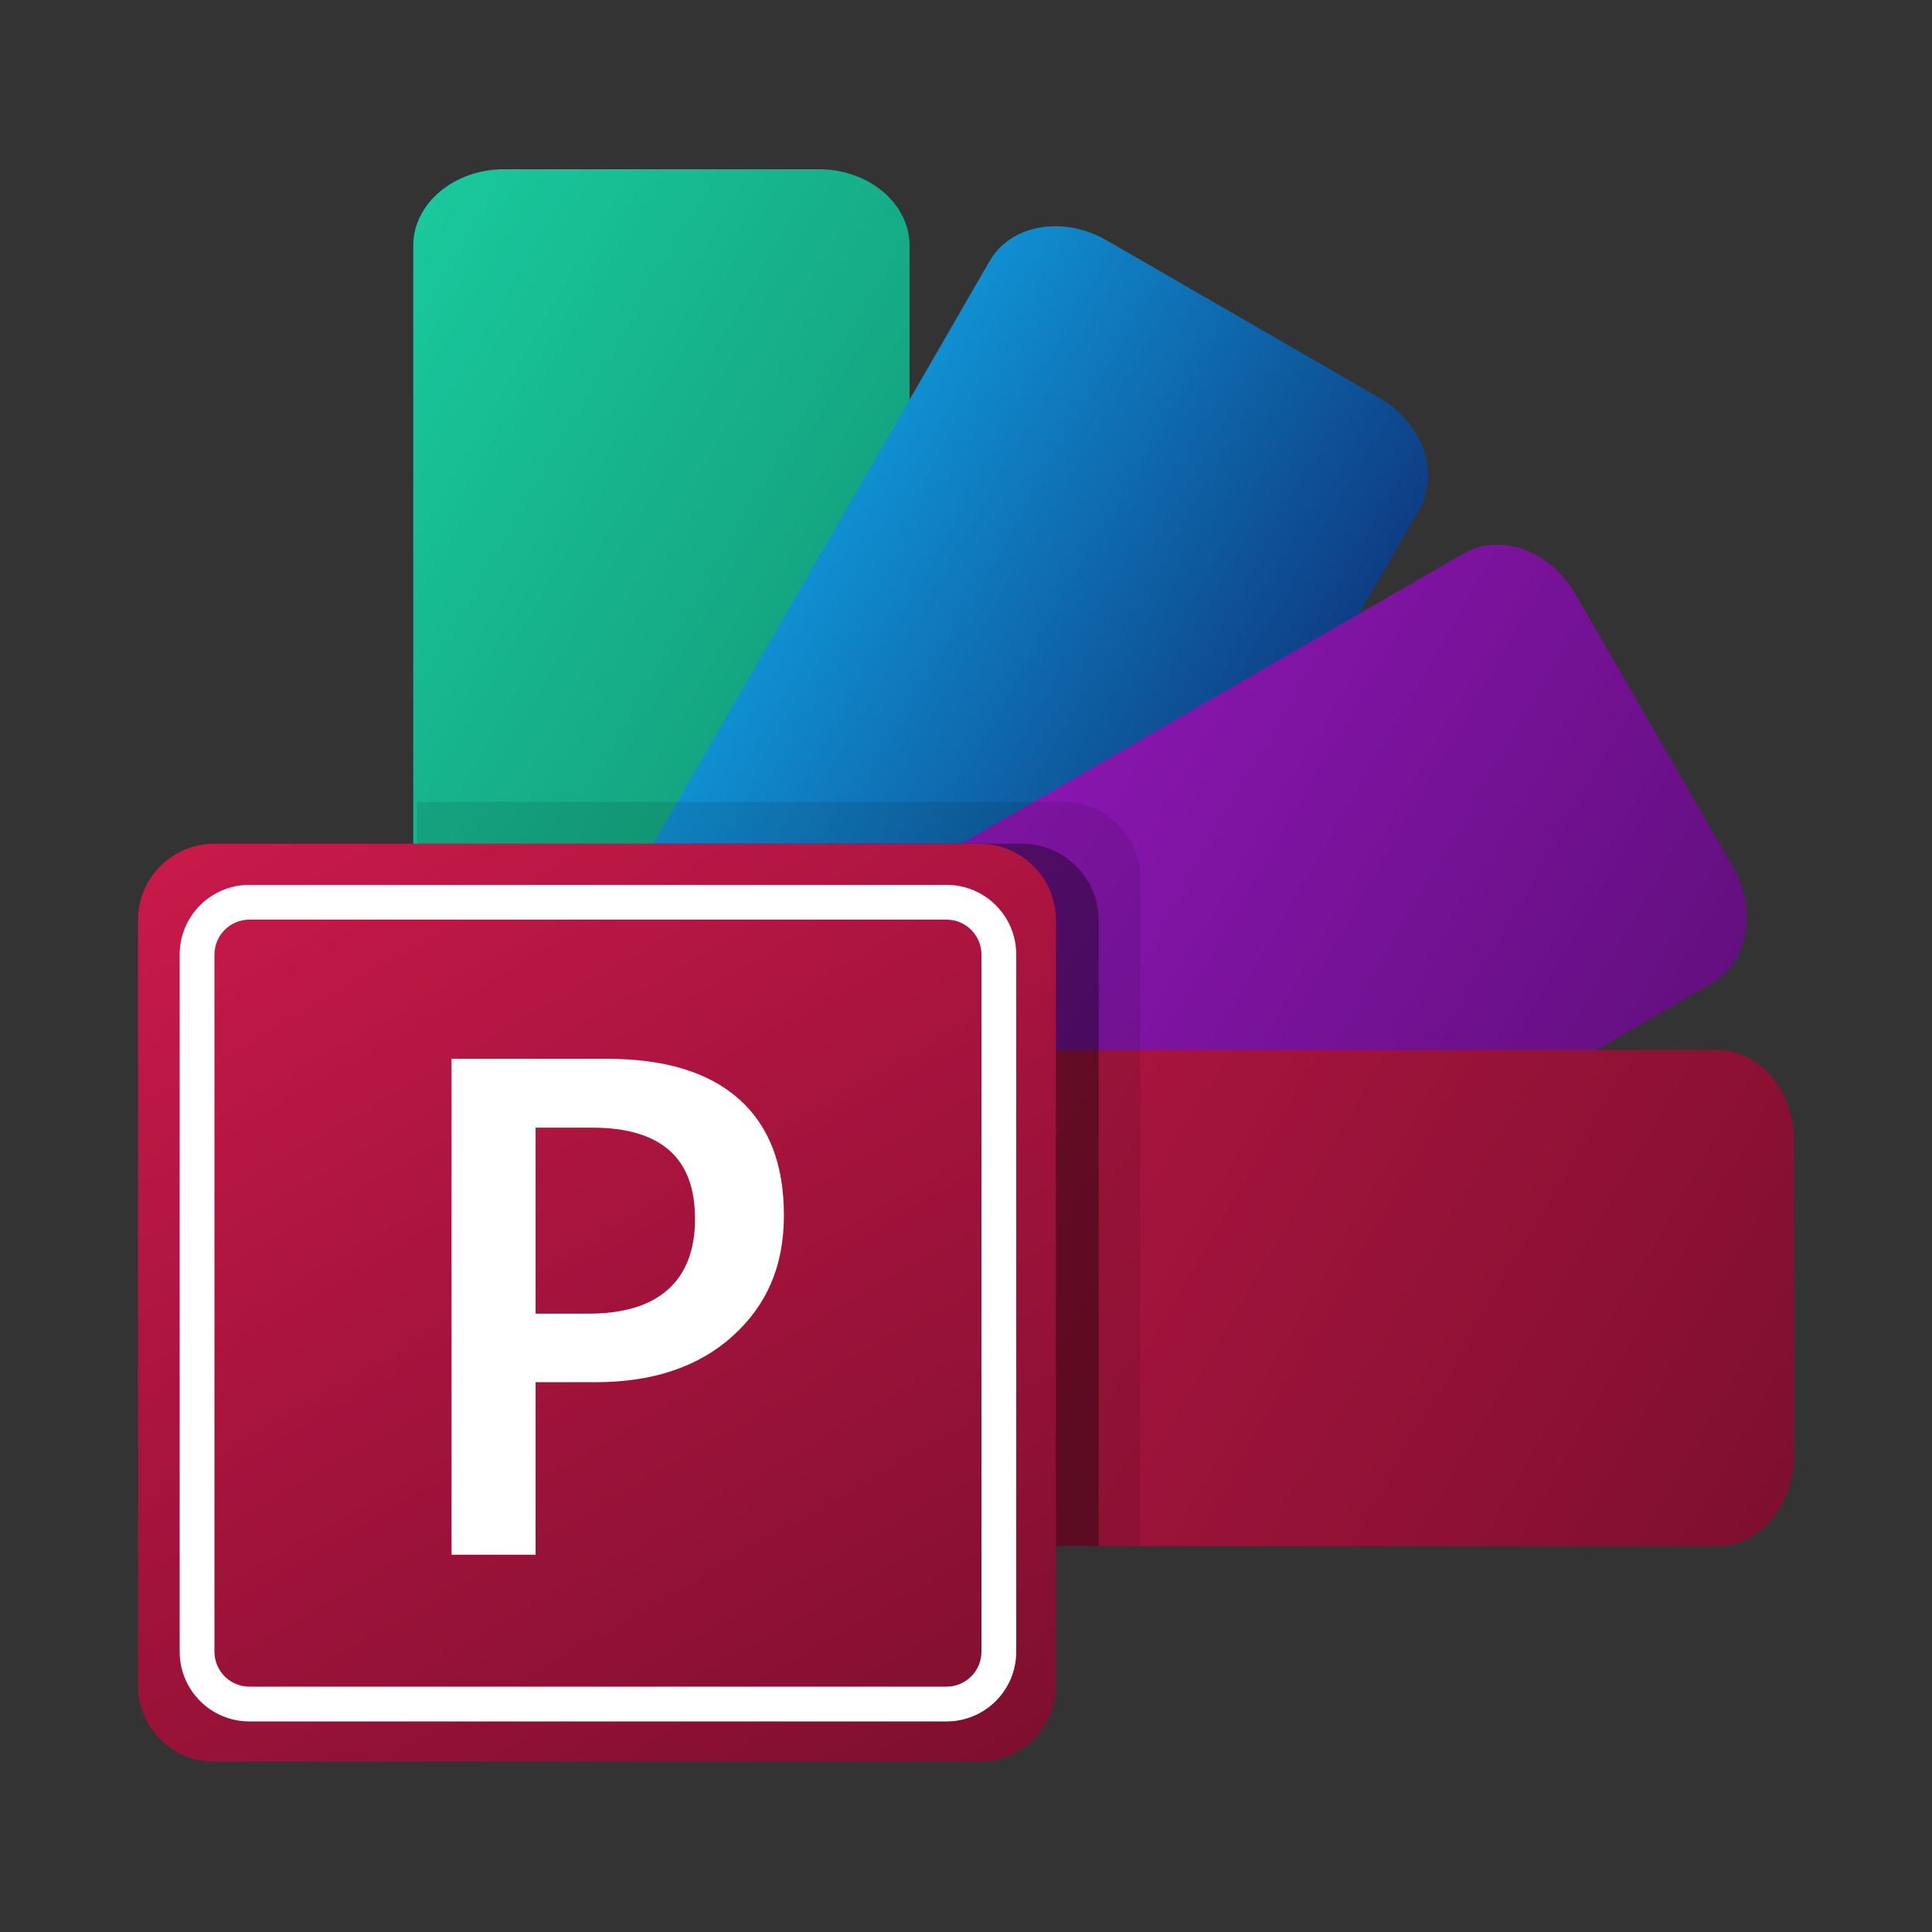 <?xml version="1.0" encoding="UTF-8"?><svg id="CustomDirecte_-_Couleurs" xmlns="http://www.w3.org/2000/svg" xmlns:xlink="http://www.w3.org/1999/xlink" viewBox="0 0 1000 1000"><rect x="0" y="0" width="1000" height="1000" fill="#333333" stroke="none"/><defs><style>.cls-1{fill:url(#Dégradé_sans_nom_118);}.cls-2{fill:url(#Dégradé_sans_nom_115);}.cls-3{fill:#fff;}.cls-4{fill:url(#Dégradé_sans_nom_123);}.cls-5{fill:url(#Dégradé_sans_nom_64);}.cls-6{fill:url(#Dégradé_sans_nom_121);}.cls-7{opacity:.2;}.cls-7,.cls-8{isolation:isolate;}.cls-8{opacity:.1;}</style><linearGradient id="Dégradé_sans_nom_123" x1="100.85" y1="313.87" x2="588.93" y2="595.66" gradientUnits="userSpaceOnUse"><stop offset="0" stop-color="#19c89c"/><stop offset="1" stop-color="#0f8064"/></linearGradient><linearGradient id="Dégradé_sans_nom_121" x1="341.08" y1="431.55" x2="563.56" y2="560" gradientUnits="userSpaceOnUse"><stop offset="0" stop-color="#0f8fd1"/><stop offset="1" stop-color="#0e3e85"/></linearGradient><linearGradient id="Dégradé_sans_nom_118" x1="312.32" y1="432.22" x2="779.78" y2="702.11" gradientUnits="userSpaceOnUse"><stop offset="0" stop-color="#9c19c8"/><stop offset="1" stop-color="#640f80"/></linearGradient><linearGradient id="Dégradé_sans_nom_115" x1="245.58" y1="492.07" x2="877.23" y2="856.75" gradientUnits="userSpaceOnUse"><stop offset="0" stop-color="#c8194a"/><stop offset="1" stop-color="#7f0f2f"/></linearGradient><linearGradient id="Dégradé_sans_nom_64" x1="153.96" y1="-346.23" x2="464" y2="190.75" gradientTransform="translate(0 752)" gradientUnits="userSpaceOnUse"><stop offset="0" stop-color="#c8194a"/><stop offset=".5" stop-color="#a3133c"/><stop offset="1" stop-color="#7f0f2f"/></linearGradient></defs><g><path class="cls-4" d="m423.71,87.59h-162.72c-26.01,0-47.09,17.72-47.09,39.59v164.16h0v508.93h256.89V127.17c0-21.86-21.08-39.59-47.09-39.59Z"/><path class="cls-6" d="m713.7,205.76l-140.92-81.36c-22.52-13-49.64-8.2-60.57,10.74L215.9,648.36v151.85s208.94.05,208.94.05l309.85-536.68c10.93-18.93,1.53-44.82-20.99-57.83Z"/><path class="cls-1" d="m896.77,448.38l-81.36-140.92c-13-22.52-38.89-31.92-57.83-20.99L215.9,599.21v201s165.56.05,165.56.05l504.57-291.31c18.93-10.93,23.74-38.05,10.74-60.57Z"/><path class="cls-2" d="m888.99,543.48H215.9v256.79h673.09c21.86,0,39.59-21.07,39.59-47.07v-162.65c0-26-17.72-47.07-39.59-47.07Z"/></g><g><path class="cls-8" d="m590.25,800.26v-345.57c-.07-21.83-17.75-39.51-39.59-39.59H215.9v385.15h374.35Z"/><path class="cls-7" d="m568.65,800.26v-323.97c-.07-21.83-17.75-39.51-39.59-39.59H216.9l-.67,363.56h352.42Z"/><path class="cls-7" d="m568.65,800.26v-323.97c-.07-21.83-17.75-39.51-39.59-39.59H216.9l-.73,363.56h352.48Z"/></g><g><path class="cls-5" d="m111.01,436.71h395.95c21.86,0,39.59,17.72,39.59,39.59v395.95c0,21.86-17.72,39.59-39.59,39.59H111.01c-21.86,0-39.59-17.72-39.59-39.59v-395.95c0-21.86,17.72-39.59,39.59-39.59Z"/><path class="cls-3" d="m277.22,715.4v89.33h-43.5v-256.7h80.38c29.83,0,52.57,6.89,68.2,20.68,15.63,13.78,23.45,33.86,23.45,60.24s-8.8,46.48-26.4,62.48c-17.6,15.99-41.32,23.99-71.16,23.99h-30.97Zm0-131.75v96.31h27.21c18.26,0,32.04-4.18,41.35-12.53,9.31-8.35,13.96-20.52,13.96-36.52s-4.45-27.72-13.34-35.53c-8.89-7.81-22.23-11.72-40.01-11.72h-29.18Z"/><path class="cls-3" d="m489.92,476c9.97,0,18.08,8.11,18.08,18.08v360.85c0,9.97-8.11,18.08-18.08,18.08H129.08c-9.97,0-18.08-8.11-18.08-18.08v-360.85c0-9.97,8.11-18.08,18.08-18.08h360.85m0-18H129.08c-19.92,0-36.08,16.15-36.08,36.08v360.85c0,19.92,16.15,36.08,36.08,36.08h360.85c19.92,0,36.08-16.15,36.08-36.08v-360.85c0-19.92-16.15-36.08-36.08-36.08h0Z"/></g></svg>
